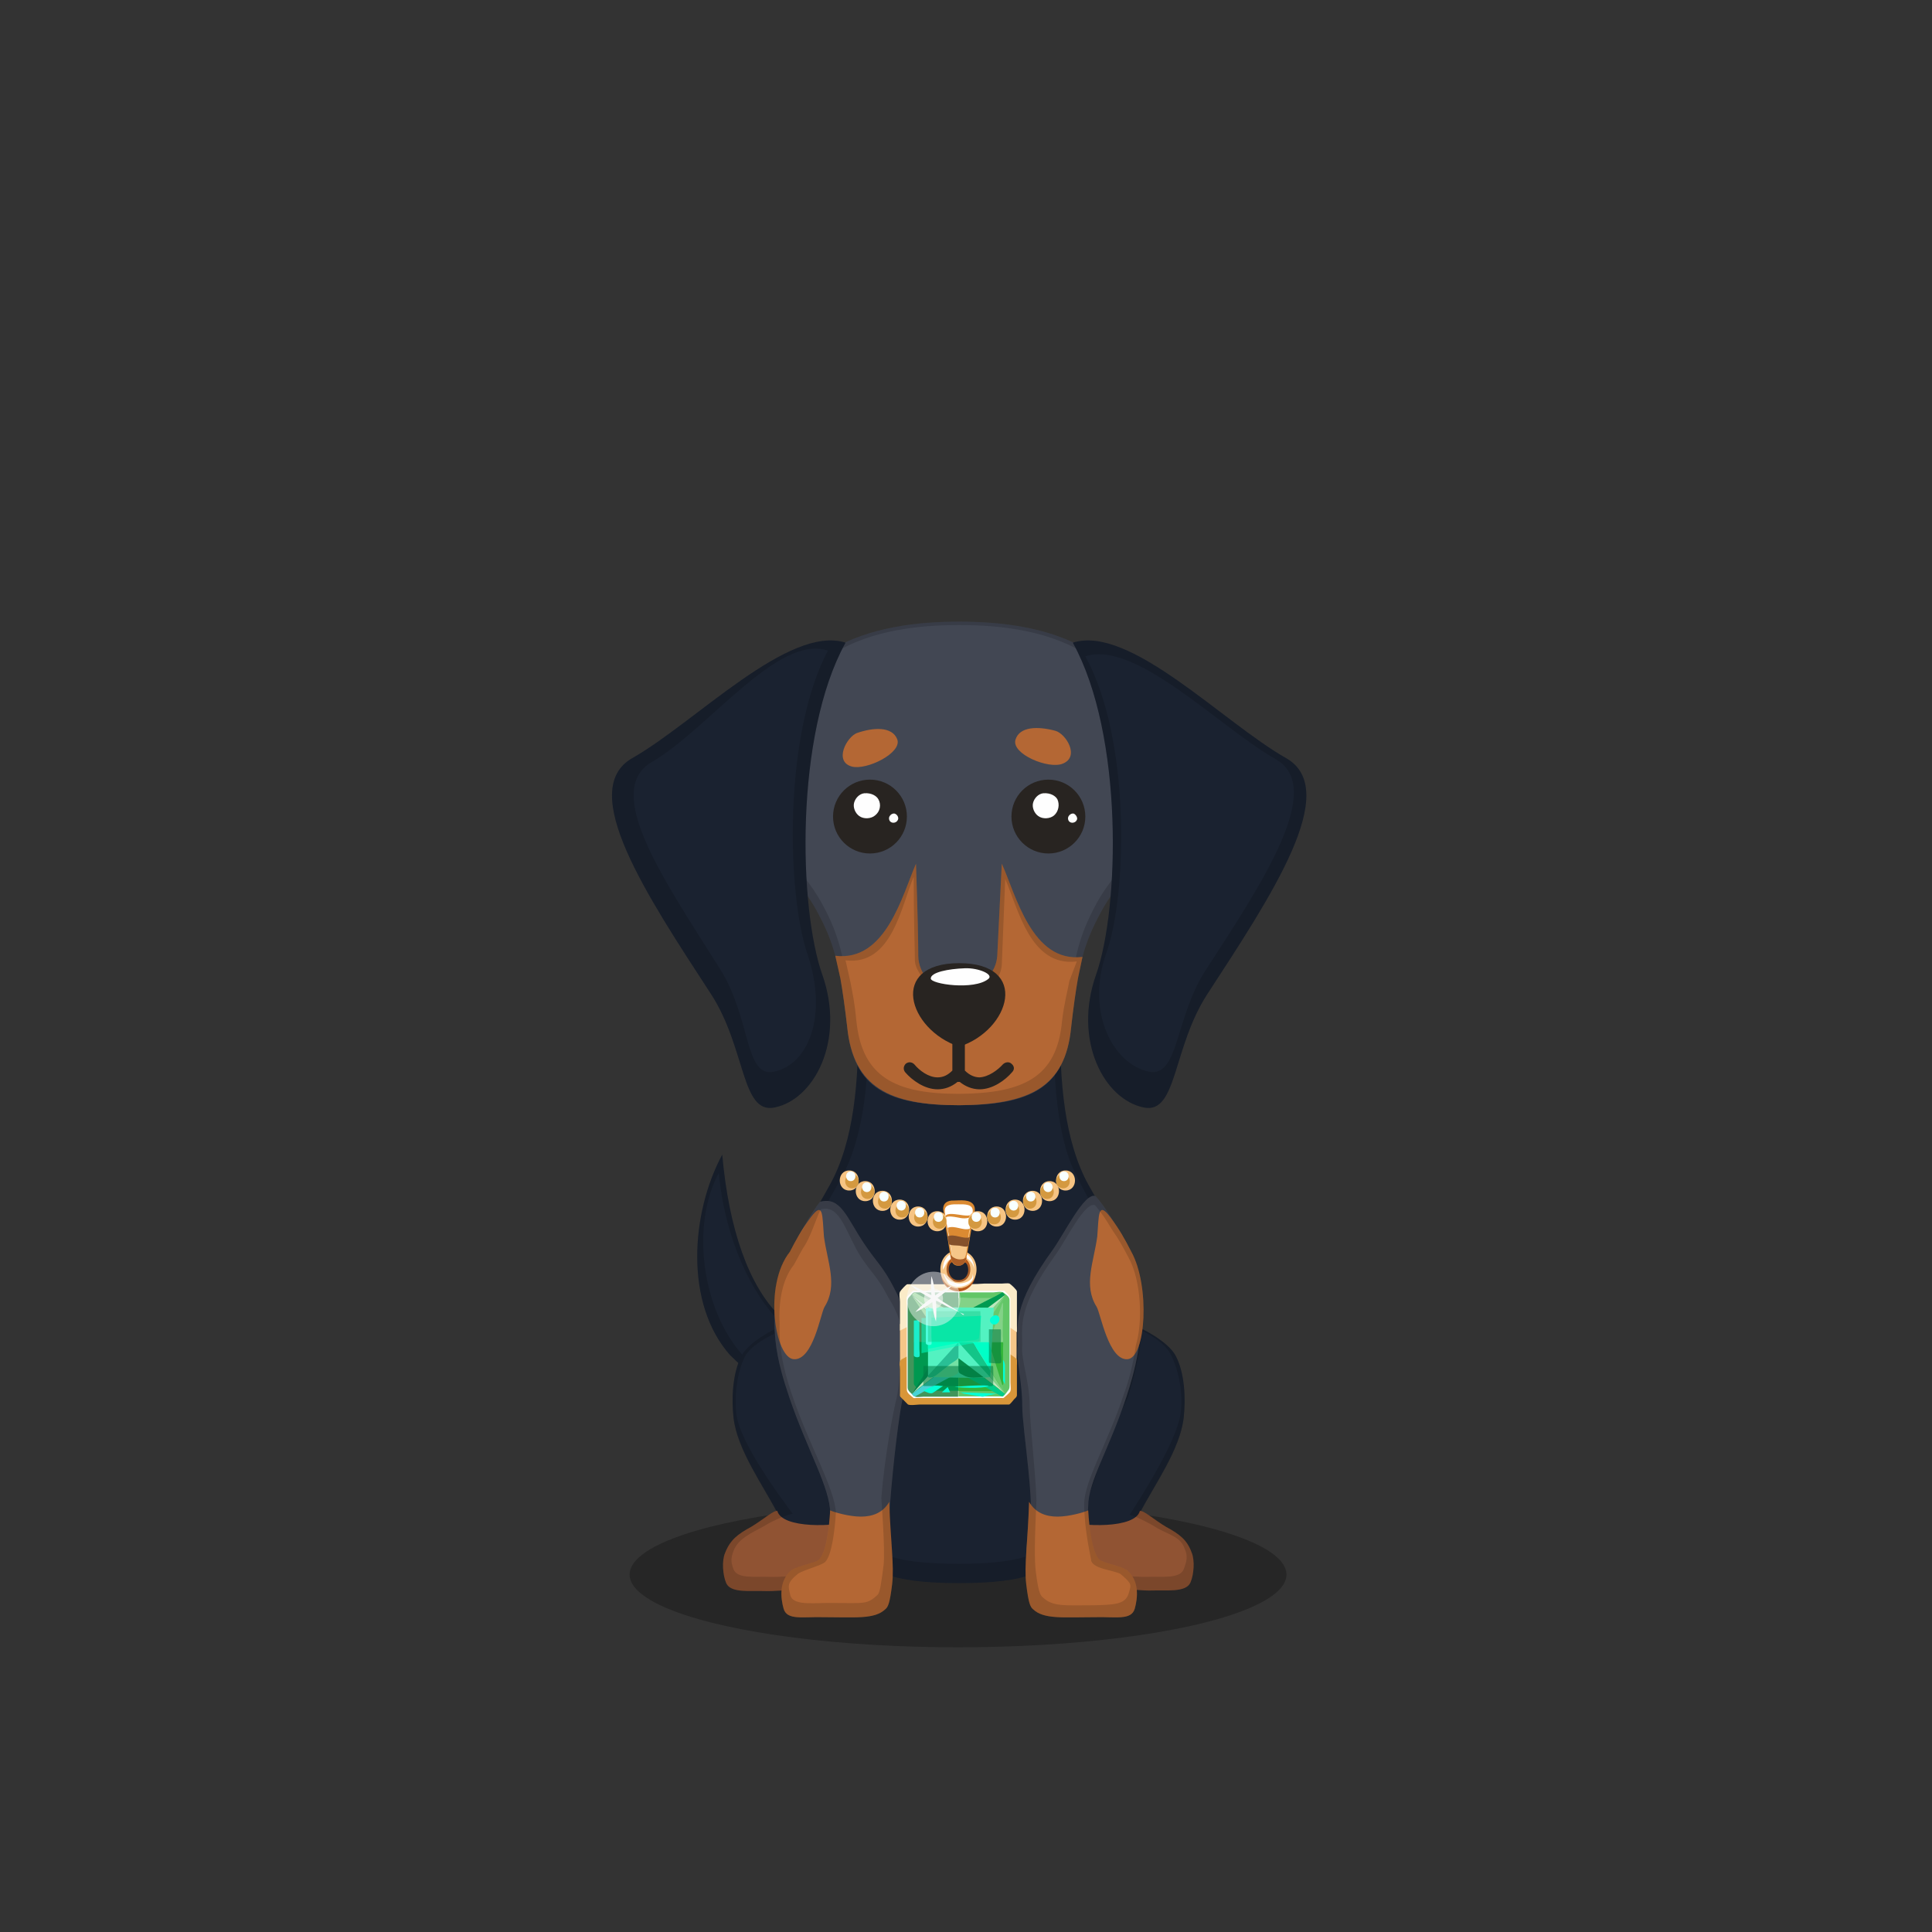 ﻿<?xml version="1.0" encoding="utf-8"?><!DOCTYPE svg PUBLIC "-//W3C//DTD SVG 1.1//EN" "http://www.w3.org/Graphics/SVG/1.1/DTD/svg11.dtd"><svg x="0" y="0" width="340px" height="340px" viewBox="0, 0, 340, 340" preserveAspectRatio="xMidYMid" font-size="0" id="a" enable-background="new 0 0 340 340" xmlns="http://www.w3.org/2000/svg" xmlns:xlink="http://www.w3.org/1999/xlink" xmlns:xml="http://www.w3.org/XML/1998/namespace" version="1.1"><rect x="0" y="0" width="340" height="340" fill="#333333" stroke="none"/><g id="b" fill="#000"><g id="c"><g transform="translate(0, 0) translate(0, 224)" id="d"><ellipse cx="168.6" cy="53.1" rx="57.8" ry="12.8" fill-opacity="0.25" id="e" /></g><g id="f"><g transform="translate(107.7, 108.5) translate(29.5, 119) scale(-1, 1) translate(-29.5, -119) translate(14, 94)" id="g"><g id="h"><path d="M24.2 36 C32.3 26.9 31.1 10.9 25.6 0.7 C24.4 14 20.9 23.8 15.4 29.2 C7 36.4 -1.8 43.5 1.8 47.8 C5.8 52.6 16.2 43.7 24.2 36 z" id="i" fill="#1A2230" /><path d="M24.2 36 C16.2 43.7 5.8 52.6 1.8 47.8 C-1.8 43.5 7 36.4 15.4 29.2 C20.9 23.8 24.4 14 25.6 0.7 C31.1 10.9 32.3 26.9 24.2 36 z M22 36 C29.3 27.8 31.1 13 26.2 3.9 C25.1 15.8 20.3 25.3 15.4 30.2 C7.9 36.6 1 41.6 4.2 45.4 C7.8 49.7 14.9 42.9 22 36 z" opacity="0.15" id="j" /></g></g><g transform="translate(129.8, 276.4) scale(1) translate(-129.8, -276.4) translate(107.7, 108.5) translate(19, 122)" id="k"><path d="M10.2 35.9 C7.6 30.9 3.1 24.7 2.4 19.1 C2 15.7 2.2 11.1 3.8 8.1 C5.7 4.4 16.5 -0.9 23.4 1.2 C30.3 3.2 32.3 18.7 26 30.3 C23 35.9 24.7 39.9 24.7 43 C24.7 45.8 22.5 47.5 20.2 48.1 C15.2 49.3 8.9 49.1 6.6 48.4 C6.3 48.3 6 48.2 5.7 48.1 C2.5 46.6 9.8 35.9 10.2 35.9 z" id="l" fill="#1A2230" /><path d="M5.5 38.2 C7.8 36.8 9.4 35.3 10.1 35.4 C10.9 38.5 20.1 38.3 24.3 37 C24.3 39.4 25 40.1 25 41.8 C25 44.6 26.3 44.9 23.2 46.9 C20.3 48.8 10.5 49.6 7.9 49.5 C5.3 49.4 1.9 49.9 1.1 48.1 C0.5 46.7 0.3 44.2 0.9 42.8 C1.8 40.5 3.1 39.5 5.5 38.2 z" id="m" fill="#905333" /><path d="M9.9 35.4 C7.3 30.5 3 24.5 2.4 19.1 C2 15.7 2.2 11.1 3.8 8.1 C5.7 4.4 16.5 -0.9 23.4 1.2 C30.3 3.2 32.3 18.7 26 30.3 C24.6 32.9 24.2 35.1 24.2 37 C24.2 37 24.3 37 24.3 37 C24.3 39.4 25 40.1 25 41.8 C25 44.6 26.3 44.9 23.2 46.9 C22.7 47.2 22 47.5 21.1 47.8 C20.8 47.9 20.5 48 20.2 48.1 C19.6 48.2 19 48.4 18.4 48.5 C14.5 49.3 9.6 49.6 7.9 49.5 C5.3 49.4 1.9 49.9 1.1 48.1 C0.5 46.7 0.3 44.2 0.9 42.8 C1.8 40.5 3.1 39.5 5.5 38.2 C7.6 36.9 9.2 35.5 9.9 35.4 z M2.9 18.4 C3.3 21.7 6.6 27.6 12.8 35.9 C12.1 36 9.6 36.9 7.7 38.1 C5.5 39.3 3.2 40.3 2.4 42.4 C1.9 43.7 1.9 44.4 2.4 45.7 C3.1 47.4 6.2 46.9 8.6 47 C10.2 47.1 14.6 46.8 18.2 46 C18.8 45.9 19.3 45.8 19.8 45.7 C20.1 45.6 20.4 45.5 20.6 45.4 C21.4 45.2 22 44.9 22.5 44.6 C25.3 42.7 22.7 38.1 22.7 35.9 C22.7 35.9 23.8 31.6 25.1 29.2 C30.8 18.5 29 4.2 22.7 2.3 C16.4 0.4 6.2 4.8 4.4 8.2 C3 11 2.5 15.2 2.9 18.4 z" opacity="0.15" id="n" /></g><g transform="translate(207.2, 276.4) scale(1) translate(-207.2, -276.4) translate(107.7, 108.5) translate(88, 147) scale(-1, 1) translate(-88, -147) translate(73, 122)" id="o"><path d="M10.2 35.9 C7.6 30.9 3.1 24.7 2.4 19.1 C2 15.7 2.2 11.1 3.8 8.1 C5.7 4.4 16.5 -0.9 23.4 1.2 C30.3 3.2 32.3 18.7 26 30.3 C23 35.9 24.7 39.9 24.7 43 C24.7 45.8 22.2 47 19.9 47.6 C14.9 48.8 8.9 49.1 6.6 48.4 C6.3 48.3 6 48.2 5.7 48.1 C2.5 46.6 9.8 35.9 10.2 35.9 z" id="p" fill="#1A2230" /><path d="M5.5 38.2 C7.8 36.8 9.4 35.3 10.1 35.4 C10.9 38.5 20.1 38.3 24.3 37 C24.3 39.4 24.8 39.6 24.8 41.3 C24.8 44.1 26.3 44.7 23.3 46.6 C20.4 48.5 10.5 49.5 8 49.4 C5.5 49.3 2 49.8 1.2 48 C0.6 46.6 0.4 44.1 1 42.7 C1.8 40.5 3.1 39.5 5.5 38.2 z" id="q" fill="#905333" /><path d="M9.9 35.4 C7.3 30.5 3 24.5 2.4 19.1 C2 15.7 2.2 11.1 3.8 8.1 C5.7 4.4 16.5 -0.9 23.4 1.2 C30.3 3.2 32.3 18.7 26 30.3 C24.6 32.9 24.2 35.1 24.2 37 C24.2 37 24.3 37 24.3 37 C24.3 39.4 24.8 39.6 24.8 41.3 C24.8 44.1 26.3 44.7 23.3 46.6 C20.4 48.5 10.5 49.5 8 49.4 C5.5 49.3 2 49.8 1.2 48 C0.6 46.6 0.4 44.1 1 42.7 C1.8 40.5 3.1 39.5 5.5 38.2 C7.6 36.9 9.2 35.5 9.9 35.4 z M2.9 18 C3.3 21.4 6.3 27.4 11.9 36.1 C11.2 36.2 8.8 37.3 6.9 38.5 C4.7 39.7 2.9 40 2.2 42.1 C1.6 43.4 1.9 44.4 2.4 45.7 C3.1 47.4 6.4 46.9 8.6 47 C10.9 47.1 19.2 46.5 21.8 44.7 C23.4 43.7 22.6 39.9 22.9 36 C23.1 33.1 24.5 30 25.1 29 C30.9 18.1 29.1 3.6 22.7 1.7 C16.4 -0.3 6.4 4.3 4.7 7.8 C3.2 10.7 2.5 14.8 2.9 18 z" opacity="0.15" id="r" /></g><g transform="translate(107.7, 108.5) translate(22, 32)" id="s"><path d="M61.9 68.1 C53.3 52.7 58.4 25 58.2 11.6 C58 -1.6 44.3 0.3 39.1 0.3 C33.9 0.3 20.2 -1.7 20 11.6 C19.8 25 24.9 52.7 16.3 68.1 C7.8 83.3 3.9 87 9.4 105.4 C21.2 129.9 14.9 138.1 39.1 138.1 C63.3 138.1 57 129.9 68.8 105.4 C74.3 87 70.4 83.3 61.9 68.1 z" id="t" fill="#1A2230" /><path d="M61.9 68.1 C70.4 83.3 74.3 87 68.8 105.4 C57 129.9 63.3 138.1 39.1 138.1 C14.9 138.1 21.2 129.9 9.4 105.4 C3.9 87 7.8 83.3 16.3 68.1 C24.9 52.7 19.8 25 20 11.6 C20.2 -1.7 33.9 0.3 39.1 0.3 C44.3 0.3 58 -1.6 58.2 11.6 C58.4 25 53.3 52.7 61.9 68.1 z M59.5 65.9 C53 52.8 56.9 23.9 56.7 10.7 C56.5 -2.2 44.1 2.9 39 2.9 C33.9 2.9 21.9 -1.9 21.7 11.1 C21.5 24.2 26.7 51.8 18.3 66.9 C10 81.9 6.1 85.5 11.5 103.5 C23.1 127.5 15.4 134.7 39.1 134.7 C62.8 134.7 55.7 126.6 67.3 102.6 C72.6 84.6 65.9 79.1 59.5 65.9 z" opacity="0.15" id="u" /></g><g transform="translate(107.7, 108.5) translate(28, 101)" id="v"><path d="M54.3 66.1 C52.9 64.7 55.8 59.3 55.8 55.6 C55.8 51.2 59.4 45.8 62.5 36.4 C63.8 32.6 66.1 24.8 64.7 16.9 C63.7 10.9 60 4.3 57.1 1 C55.2 0.2 51.6 7.6 49.6 10.4 C42.4 20.3 43.4 23.8 43.4 27.3 C43.1 29.8 44.2 33.6 44.2 37.9 C44.2 42.2 46.6 55.6 45.4 60.2 C44.3 64.4 45.7 66.9 46 68.7 C46.2 69.9 45.9 70.8 46.6 71.9 C48.9 75.6 50.5 74.9 57.6 74.9 C64.5 74.8 55.1 66.7 54.3 66.1 z" id="w" fill="#424753" /><path d="M59.7 4.7 C61.4 7 62.2 8.5 63.4 10.8 C66.7 16.8 66 29.5 62.7 29.7 C59.4 29.9 58 21.7 57.3 20.5 C54.9 16.7 56.8 12.6 57.4 8.1 C57.7 4.3 57.5 1.8 59.7 4.7 z" id="x" fill="#B46734" /><path d="M23.2 36.4 C23.7 33.9 23.8 30.3 23.9 27.8 C24.1 23.3 23.6 20.8 21.5 16.9 C19.6 13.3 18.7 12.8 16.4 9.4 C13.3 4.8 12.3 1 8.6 2 C7.6 3.2 3.8 9.4 2.5 13 C-1.2 22.8 1.3 30.7 3.2 36.4 C6.4 45.8 10.4 52.3 10.4 56.8 C10.4 60.5 11.3 64.2 9.9 65.5 C9.1 66.1 7.6 67.2 6.3 68 C1.3 72.1 1.2 74.8 8 74.9 C15.1 74.9 17.9 75.5 20.2 71.8 C22 69 20.3 63.7 20.9 55.6 C21.5 47.5 22.6 38.9 23.2 36.4 z" id="y" fill="#424753" /><path d="M3.6 66.8 C4.9 66 7.6 65.6 8.4 65 C9.7 63.7 10.2 59.6 10.4 56.3 C11 56.6 13.7 57.4 15.8 57.4 C17.9 57.4 19.7 56.7 20.8 54.8 C21 61.6 21.7 66 21.3 69.3 C20.9 72.6 20.6 73.3 20.1 73.7 C18.2 75.5 14.9 75.1 9.2 75.1 C5.6 75 2.8 75.7 2.2 73.6 C1.7 71.8 1.3 68.7 3.6 66.8 z" id="z" fill="#B46734" /><path d="M7 4.7 C5.3 7 4.5 8.5 3.3 10.8 C-1.4 16.7 0.7 29.5 4 29.7 C7.4 29.9 8.7 21.7 9.4 20.5 C11.8 16.7 9.9 12.6 9.3 8.1 C9 4.3 9.2 1.8 7 4.7 z" id="a1" fill="#B46734" /><path d="M5.6 6.8 C6.9 4.6 8.1 2.6 8.6 2 C12.3 1 13.3 4.8 16.4 9.4 C18.7 12.8 19.6 13.3 21.5 16.9 C23.6 20.8 24.1 23.3 23.9 27.8 C23.8 30.3 23.7 33.9 23.2 36.4 C22.6 38.9 21.5 47.5 20.9 55.6 C20.9 55.8 20.9 56.1 20.9 56.3 C21.1 62.3 21.7 66.2 21.3 69.3 C20.9 72.6 20.6 73.3 20.1 73.7 C18.2 75.5 14.9 75.1 9.2 75.1 C5.6 75 2.8 75.7 2.2 73.6 C1.7 71.8 1.3 68.7 3.6 66.8 C4.9 66 7.6 65.6 8.4 65 C9.7 63.7 10.2 59.7 10.4 56.4 C10.2 51.9 6.3 45.5 3.2 36.4 C1.9 32.6 0.4 27.7 0.6 22 C0.3 18.1 1 13.7 3.3 10.8 C4.1 9.3 4.7 8.1 5.6 6.8 z M8.8 3.3 C8.3 3.8 7.3 7.3 6.1 9.4 C5.3 10.6 4.8 11.7 4 13.1 C1.9 15.7 1.3 19.8 1.5 23.4 C1.3 28.7 2.7 33.1 3.9 36.6 C6.8 45 11.3 52.7 11.4 56.8 C11.2 59.8 10.7 64.2 9.5 65.4 C8.8 66 6 66.7 4.8 67.4 C2.7 69.1 3 69.6 3.4 71.3 C4 73.2 7.8 72.5 11.1 72.6 C16.3 72.6 16.9 72.9 18.7 71.2 C19.2 70.8 19.4 68.9 19.8 65.9 C20.1 63.1 19.4 54.4 19.4 54.1 C20 46.7 21.5 38.8 22.1 36.5 C22.6 34.2 22.7 30.9 22.7 28.6 C23.4 24.6 22.8 22.3 20.5 18.6 C18.8 15.3 17.9 14.8 15.8 11.7 C13.2 7.6 12.2 2.4 8.8 3.3 z" opacity="0.15" id="b1" /><path d="M62.6 66.8 C61.3 66 58.6 65.6 57.8 65 C56.5 63.7 56 59.6 55.8 56.3 C55.2 56.6 52.5 57.4 50.4 57.4 C48.3 57.4 46.5 56.7 45.4 54.8 C45.2 61.6 44.5 66 44.9 69.3 C45.3 72.6 45.6 73.3 46.1 73.7 C48 75.5 51.3 75.1 57 75.1 C60.6 75 63.4 75.7 64 73.6 C64.5 71.8 64.9 68.7 62.6 66.8 z" id="c1" fill="#B46734" /><path d="M45.7 55.3 C45.5 49.4 44.2 41.1 44.2 37.9 C44.2 33.6 43.1 29.8 43.4 27.3 C43.4 23.8 42.4 20.3 49.6 10.4 C51.6 7.6 55.2 0.2 57.1 1 C58.1 2.2 59.2 3.7 60.3 5.5 C61.6 7.4 62.3 8.8 63.4 10.8 C65.8 15.2 66.1 23.2 64.8 27.2 C64.3 31 63.3 34.3 62.5 36.4 C59.4 45.8 55.8 51.2 55.8 55.6 C55.8 55.8 55.8 56.1 55.8 56.3 C55.8 56.3 55.8 56.3 55.8 56.3 C56 59.6 56.5 63.7 57.8 65 C58.6 65.6 61.3 66 62.6 66.8 C64.9 68.7 64.5 71.8 64 73.6 C63.4 75.7 60.6 75 57 75.1 C51.3 75.1 48 75.5 46.1 73.7 C45.6 73.3 45.3 72.6 44.9 69.3 C44.5 66 45.2 61.6 45.4 54.8 C45.5 55 45.6 55.1 45.7 55.3 z M46.7 54.5 C46.4 60.9 46.3 65.1 46.6 67.2 C47 70.3 47.3 71.2 47.8 71.6 C49.6 73.3 51.6 73 56.9 73 C60.2 72.9 62.3 72.9 62.9 71 C63.4 69.3 63.6 69.3 61.5 67.5 C60.3 66.8 56.3 66.6 56.3 64.9 C56.3 64.7 55.1 59.7 55.1 55.2 C55.1 51.1 59.2 44.6 62.1 35.8 C62.8 33.9 63.7 30.8 64.2 27.2 C65.4 23.4 65.2 15.9 62.9 11.8 C61.9 9.9 61.2 8.6 60 6.9 C59 5.2 58 3.7 57 2.6 C55.2 1.9 51.9 8.8 50 11.4 C43.3 20.7 44.2 23.9 44.2 27.2 C43.9 29.5 45.5 33.7 45.5 37.7 C45.5 40.7 46.5 49 46.7 54.5 z" opacity="0.15" id="d1" /></g></g><g id="e1"><g transform="translate(107.7, 108.5) translate(26, 0)" id="f1"><path d="M35.2 0.9 C35.2 0.9 35.1 0.9 35.2 0.9 C35.1 0.9 35 0.9 35 0.9 C20.8 0.9 0.5 4.6 0.5 30.1 C0.5 43.2 5.9 44 10.2 52.1 C12.9 57.1 14.2 61.2 15.4 72.3 C16.5 83.1 22.6 86 35.1 86 C47.6 86 53.7 83 54.8 72.3 C55.9 61.1 57.3 57.1 60 52.1 C64.3 44 69.7 43.3 69.7 30.1 C69.7 4.6 49.4 0.9 35.2 0.9 z" id="g1" fill="#424753" /><path d="M35.2 0.9 C49.4 0.9 69.7 4.6 69.7 30.1 C69.7 43.3 64.3 44 60 52.1 C57.3 57.1 55.9 61.1 54.8 72.3 C53.7 83 47.6 86 35.1 86 C22.6 86 16.5 83.1 15.4 72.3 C14.2 61.2 12.9 57.1 10.2 52.1 C5.9 44 0.5 43.2 0.5 30.1 C0.5 4.6 20.8 0.9 35 0.9 C35 0.9 35.1 0.9 35.2 0.9 C35.1 0.9 35.2 0.9 35.2 0.9 z M35.2 1.5 C35.2 1.5 35.1 1.5 35.2 1.5 C35.1 1.5 35 1.5 35 1.5 C21.3 1.5 1.8 5 1.8 29.6 C1.8 42.2 7 43 11.1 50.8 C13.7 55.6 15 59.6 16.1 70.3 C17.2 80.7 23 83.5 35.1 83.5 C47.2 83.5 53 80.6 54.1 70.3 C55.2 59.5 56.5 55.7 59.1 50.8 C63.2 43 68.4 42.3 68.4 29.6 C68.4 5 48.9 1.5 35.2 1.5 z" opacity="0.15" id="h1" /></g><g transform="translate(107.7, 108.5) translate(0, 4)" id="i1"><path d="M41.1 0.6 C31.1 -2.6 14.7 14.6 3.6 20.9 C-6.3 26.5 6.2 45.2 17.4 62.4 C23.6 71.9 22.7 83.6 28.6 82.4 C35.6 81 41.1 70.6 37 59 C32.9 47.4 32.1 16.9 41.1 0.6 z" id="j1" fill="#1A2230" /><path d="M41.1 0.6 C32.1 16.9 32.9 47.4 37 59 C41.1 70.6 35.6 81 28.6 82.4 C22.7 83.6 23.6 71.9 17.4 62.4 C6.2 45.2 -6.3 26.5 3.6 20.9 C14.7 14.6 31.1 -2.6 41.1 0.6 z M38 2 C29.2 -1 16.9 15.9 7 21.6 C-1.7 26.7 9.1 42.3 19 58 C24.5 66.7 23.3 77.2 28.5 76.1 C34.7 74.8 38 66.1 34.4 55.4 C30.8 44.9 30.1 16.9 38 2 z" opacity="0.15" id="k1" /></g><g transform="translate(107.7, 108.5) translate(102, 45.5) scale(-1, 1) translate(-102, -45.5) translate(81, 4)" id="l1"><path d="M41.9 0.6 C31.9 -2.6 15.5 14.6 4.4 20.9 C-5.5 26.5 7 45.2 18.2 62.4 C24.4 71.9 23.5 83.6 29.4 82.4 C36.4 81 41.9 70.6 37.8 59 C33.7 47.4 32.9 16.9 41.9 0.6 z" id="m1" fill="#1A2230" /><path d="M41.9 0.6 C32.9 16.9 33.7 47.4 37.8 59 C41.9 70.6 36.4 81 29.4 82.4 C23.5 83.6 24.4 71.9 18.2 62.4 C7 45.2 -5.5 26.5 4.4 20.9 C15.5 14.6 31.9 -2.6 41.9 0.6 z M39.7 3 C30.8 0.1 16.1 15.5 6.2 21.1 C-2.6 26.1 8.5 42.8 18.5 58.2 C24 66.7 23.2 77.1 28.5 76.1 C34.8 74.8 39.7 65.6 36 55.2 C32.3 44.8 31.7 17.5 39.7 3 z" opacity="0.15" id="n1" /></g><g id="o1"><g transform="translate(107.7, 108.5) translate(39, 34)" id="p1"><path d="M43.8 25.9 C34.9 27 32.1 15 29.6 9.5 L28.8 25.7 C28.5 29.8 24.5 32.1 21.1 31.9 C17.7 32.1 14.9 28.9 14.9 25.7 C14.9 23.6 14.8 18.2 14.5 9.5 C12.1 15 9.2 26.8 0.3 25.7 L1.2 29.7 C1.6 32 2 34.8 2.4 38.3 C3.5 48.9 9.9 52 22.1 52 C34.4 51.9 40.8 48.9 41.8 38.3 C42.2 34.8 42.6 32 43 29.7 L43.8 25.9 z" id="q1" fill="#B46734" /><path d="M43.8 25.9 L43 29.7 C42.6 32 42.2 34.8 41.8 38.3 C40.8 48.9 34.4 51.9 22.1 52 C9.9 52 3.5 48.9 2.4 38.3 C2 34.8 1.6 32 1.2 29.7 L0.3 25.7 C9.2 26.8 12.1 15 14.5 9.5 C14.8 18.2 14.9 23.6 14.9 25.7 C14.9 28.9 17.7 32.1 21.1 31.9 C24.5 32.1 28.5 29.8 28.8 25.7 L29.6 9.5 C32.1 15 34.9 27 43.8 25.9 z M42.8 26.7 C34.6 27.7 32.5 17.4 30.2 12.2 L29.6 27.3 C29.3 31.1 25.2 33.1 22.1 32.9 C19 33.1 14.3 29.4 14.3 26.4 C14.3 24.4 14.1 19.9 14.1 11.8 C11.9 16.9 10.3 27.5 2.1 26.5 L3 30.5 C3.4 32.7 3.7 33.9 4 37.1 C5 47.1 10.9 50 22.1 50 C33.4 49.9 39.3 47.1 40.2 37.2 C40.6 33.9 41.1 32.3 41.5 30.1 L42.8 26.7 z" opacity="0.15" id="r1" /></g><g transform="translate(107.7, 108.5) translate(51, 68)" id="s1"><g id="t1"><path d="M19.3 10.7 C18.9 10.3 18.2 10.4 17.8 10.8 C16.9 11.8 15.3 13 13.7 13.1 C12.8 13.1 11.9 12.7 11.1 11.9 L11.1 1.5 C11.1 0.9 10.6 0.4 10 0.4 C9.4 0.4 8.9 0.9 8.9 1.5 L8.9 11.9 C8.1 12.7 7.3 13.1 6.3 13.1 C4.7 13.1 3.1 11.9 2.2 10.8 C1.8 10.4 1.2 10.3 0.7 10.7 C0.3 11.1 0.2 11.7 0.6 12.2 C1.8 13.6 4 15.2 6.3 15.2 C7.5 15.2 8.7 14.8 9.8 13.9 C9.9 13.9 9.9 13.9 10 13.9 C10.1 13.9 10.1 13.9 10.2 13.9 C11.2 14.7 12.4 15.2 13.7 15.2 C16 15.2 18.2 13.6 19.4 12.2 C19.9 11.7 19.8 11.1 19.3 10.7 z" id="u1" fill="#282421" /></g></g><g transform="translate(107.7, 108.5) translate(52, 61)" id="v1"><g id="w1"><path d="M9.1 0 C-3.4 0 0.1 11.7 9.1 14.7 C18.1 11.8 21.6 0 9.1 0 z" id="x1" fill="#282421" /><path d="M10.1 0.9 C7.2 1 4.1 1.6 4.1 2.7 C4.1 3.7 11.7 4.8 14.2 2.8 C15.3 2 12.5 0.8 10.1 0.9 z" id="y1" fill="#FEFEFE" /></g></g><g transform="translate(105.7, 108.5) translate(40, 19)" id="z1"><g transform="translate(0, 9)" id="a2"><circle cx="7.4" cy="7.2" r="6.5" id="b2" fill="#282421" /><path d="M8.9 4.2 C8.6 3.6 7.7 3 6.4 3.1 C5.5 3.2 4.8 4 4.6 4.8 C4.4 5.6 4.8 6.6 5.5 7.1 C6.3 7.7 7.6 7.6 8.3 7 C9.2 6.3 9.4 5.1 8.9 4.2 z" id="c2" fill="#FEFEFE" /><path d="M11.8 6.7 C11.3 6.5 10.4 7.2 10.9 8 C11.3 8.5 12.1 8.3 12.3 7.8 C12.5 7.5 12.3 6.9 11.8 6.7 z" id="d2" fill="#FEFEFE" /></g><path d="M5.1 1.5 C8 0.5 11.3 0.3 12.2 2.6 C13.1 5 6.8 8.1 4.2 7.4 C1 6.5 3.3 2.2 5.1 1.5 z" id="e2" fill="#B46734" /></g><g transform="translate(109.7, 108.5) translate(68, 19)" id="f2"><g transform="translate(0, 9)" id="g2"><circle cx="6.8" cy="7.2" r="6.5" id="h2" fill="#282421" /><path d="M8.4 4.2 C8.1 3.6 7.2 3 5.9 3.1 C5 3.2 4.3 4 4.1 4.8 C3.9 5.6 4.3 6.6 5 7.1 C5.8 7.7 7.1 7.6 7.8 7 C8.6 6.3 8.8 5.1 8.4 4.2 z" id="i2" fill="#FEFEFE" /><path d="M11.3 6.7 C10.8 6.5 9.9 7.2 10.4 8 C10.8 8.5 11.6 8.3 11.8 7.8 C12 7.5 11.7 6.9 11.3 6.7 z" id="j2" fill="#FEFEFE" /></g><path d="M8 1.1 C5 0.3 1.7 0.3 1 2.7 C0.3 5.2 6.8 7.9 9.3 6.9 C12.4 5.7 9.9 1.6 8 1.1 z" id="k2" fill="#B46734" /></g></g></g></g><g id="l2"><g transform="matrix(0.5, 0, 0, 0.5, 84.239, 113.336)"><g transform="translate(125.981, 185.29) scale(1.083, 1.103)"><g transform="translate(335, 334) translate(-2574.4, -569.1)" id="m2"><g transform="translate(30, 17)" id="n2"><path d="M2249 245.9 C2244 245.9 2244.2 253.6 2249 253.6 C2254 253.6 2253.8 245.9 2249 245.9 z" stroke="#AA5D27" id="o2" fill="none" /><path d="M2230 267.1 C2230 271.6 2230 275.9 2230 280.4 C2237.8 280.3 2245.6 280.2 2253.3 280.2 C2257.5 280.2 2261.8 280.1 2266 280.1 C2266.1 280.1 2267.9 280.1 2267.9 280 L2267.9 268.1 C2267.9 267.9 2266.5 268 2266.2 268 C2262 267.9 2257.8 267.8 2253.6 267.8 C2245.8 267.5 2237.9 267.3 2230 267.1 z" id="p2" fill="#F6C688" /><path d="M2263.5 275 C2255.4 275 2247.2 275 2239.1 275 C2238.4 275 2237.3 274.8 2236.7 275.1 C2234.7 276.2 2232.7 277.2 2230.7 278.3 C2229.5 278.9 2230 280.4 2230 281.7 C2230 284.2 2230 286.7 2230 289.1 C2230 289.5 2229.9 290 2230.1 290.3 C2230.9 291.1 2231.8 292 2232.5 292.7 C2233 293.2 2235.6 292.8 2236.3 292.8 L2265.4 292.8 C2265.8 292.8 2266.8 291.4 2267.1 291.1 C2267.6 290.6 2268 290.4 2268 289.7 C2268 286.3 2268 283 2268 279.6 C2268 278.4 2268.1 278.4 2267.2 277.7 C2266 276.9 2264.7 276 2263.5 275 z" id="q2" fill="#D89639" /><path d="M2249 254.4 C2243.5 254.4 2237.9 254.4 2232.4 254.4 C2232 254.4 2230.2 256.4 2230 256.8 C2229.6 257.6 2230 259.2 2230 260 C2230 263.1 2230 266.1 2230 269.2 C2232.4 268.1 2234.2 266.8 2236.8 266.8 L2261.7 266.8 C2262.2 266.8 2263.2 266.6 2263.6 266.8 C2265 267.7 2266.5 268.7 2268 269.7 L2268 256.7 C2268 256.2 2266.1 254.5 2265.6 254.2 C2265 254 2263.7 254.2 2263 254.2 C2261.1 254.2 2259.2 254.2 2257.3 254.2 C2254.6 254.4 2251.8 254.4 2249 254.4 z" id="r2" fill="#FBEBC8" /><path d="M2263.9 256.5 L2235.3 256.5 C2235.1 256.5 2234.4 256.4 2234.2 256.5 C2233.6 257.1 2232.5 257.9 2232.2 258.6 C2232 259.3 2232.2 260.6 2232.2 261.3 L2232.2 288 C2232.2 289.2 2233.6 290 2234.4 290.7 C2234.5 290.8 2235.3 290.7 2235.5 290.7 L2262.9 290.7 C2263.3 290.7 2263.6 290.8 2263.8 290.6 C2264.4 290 2265.6 289.2 2265.9 288.5 C2266.1 287.9 2265.9 286.5 2265.9 285.8 L2265.9 259.2 C2265.9 258.1 2264.6 257.3 2263.9 256.5 z" id="s2" fill="#FFF" /><path d="M2243.9 251.5 C2243.9 248.8 2246.1 246.4 2248.9 246.4 C2251.7 246.4 2254 248.6 2254 251.4" stroke="#B75A1B" id="t2" fill="none" /><path d="M2254 251.1 C2254 253.8 2251.8 256.2 2249 256.2 C2246.2 256.2 2243.9 254 2243.9 251.2" stroke="#B75A1B" id="u2" fill="none" /><path d="M2249 290.2 L2263.3 290.2 C2263.8 290.2 2264.7 288.9 2265 288.5 C2265.7 287.7 2265.6 287.2 2265.6 286.1 C2265.6 277.3 2265.6 268.4 2265.6 259.6 C2265.6 258.4 2264.7 257.9 2263.8 257.2 C2263.1 256.5 2261.2 257 2260.4 257 C2256.6 257 2253 257 2249.2 257" id="v2" fill="#62C667" /><path d="M2249 257 L2234.7 257 C2234.1 257 2233.4 258.2 2233 258.5 C2232.3 259.2 2232.5 259.9 2232.5 261 C2232.5 269.8 2232.5 278.7 2232.5 287.4 C2232.5 288.5 2233.6 289.1 2234.3 289.9 C2235 290.7 2236.5 290.3 2237.6 290.3 C2241.4 290.3 2245.1 290.3 2248.9 290.3" id="w2" fill="#41955B" /><path d="M2249 258.9 C2245 258.9 2241 258.9 2237 258.9 C2236.1 258.9 2234.5 260 2234.5 260.9 L2234.5 272.8 L2248.8 272.8 C2249.2 272.8 2249 272.6 2249 272.2 C2249 267.8 2249 263.4 2249 258.9 z" id="x2" fill="#41955B" /><path d="M2236.4 288.4 C2240.4 288.4 2244.4 288.4 2248.3 288.4 C2248.5 288.4 2249 288.5 2249 288.3 L2249 273 C2249 272.6 2245.9 272.9 2245.6 272.9 C2243 272.9 2240.4 272.9 2237.7 272.9 C2237.2 272.9 2234.5 272.5 2234.5 273.1 L2234.5 286.1 C2234.5 286.8 2235.9 287.8 2236.4 288.4 z" id="y2" fill="#009850" /><path d="M2263.5 260.6 C2263 260.1 2262.3 259.1 2261.7 258.8 C2261.3 258.7 2260.5 258.8 2260 258.8 C2257.5 258.8 2254.9 258.8 2252.5 258.8 C2252 258.8 2249 258.4 2249 259 L2249 272.1 C2249 272.2 2248.9 272.8 2249.1 272.8 L2262 272.8 C2262.2 272.8 2263.3 272.9 2263.4 272.8 C2263.6 272.6 2263.4 271.1 2263.4 270.9 C2263.4 269.5 2263.4 268.1 2263.4 266.7 C2263.5 264.8 2263.5 262.7 2263.5 260.6 z" id="z2" fill="#83D287" /><path d="M2261.6 288.4 C2262.2 287.7 2262.8 287.1 2263.5 286.4 C2263.7 286.2 2263.5 285.3 2263.5 285.1 L2263.5 274.5 C2263.5 274.3 2263.6 273.1 2263.5 273 C2263.4 272.9 2262.4 273 2262.2 273 L2249.1 273 C2248.7 273 2249 273.5 2249 273.7 C2249 278.2 2249 282.8 2249 287.3 C2249 287.8 2248.8 288.5 2249.2 288.5 L2261.6 288.5 z" id="a3" fill="#33B53A" /><path d="M2249 272.9 C2249 273.8 2249 274.8 2249 275.7 C2249 276.1 2248.8 277.7 2249 277.9 C2250.4 279 2251.9 280.1 2253.4 281.2 C2256.9 283.9 2260.5 286.5 2264 289.2 L2249 272.9 z" id="b3" fill="#BCE7BE" /><path d="M2249 244.6 C2255.5 244.6 2255.5 254.7 2249 254.7 C2242.5 254.7 2242.5 244.6 2249 244.6 z" stroke="#F6C688" stroke-width="2" id="c3" fill="none" /><path d="M2243.9 249.8 C2243.9 247.1 2245.3 244.5 2248.4 244.1 C2251.9 243.7 2254.2 246.5 2254.1 249.8 C2254 247.6 2251.9 245.6 2249.6 245.4 C2248.2 245.4 2247 245.8 2245.9 246.7 C2244.9 247.7 2244.7 248.7 2243.9 249.8 z" id="d3" fill="#FFFEFD" /><path d="M2253.6 251.1 C2254.7 253.7 2250.9 255.3 2249 255.3 C2247.8 255.3 2246.6 254.9 2245.7 254.2 C2245.5 254 2243.8 251 2244.4 251 C2245 252.9 2246.8 253.9 2248.8 254.1 C2250.3 254.3 2254 253.5 2253.6 251.1 z" id="e3" fill="#FFFEFD" /><path d="M2249 272.9 C2249.9 272.9 2253.2 272.4 2253.7 273.1 C2254.8 274.9 2255.9 276.5 2257 278.3 C2259.4 282 2261.7 285.6 2264.1 289.4 L2249 272.9 z" id="f3" fill="#85D389" /><path d="M2253.6 272.9 L2264.1 289.3 C2262.8 285.3 2261.6 281.3 2260.3 277.4 C2259.8 275.9 2259.4 274.5 2258.9 272.9 C2258.8 272.7 2254.2 272.9 2253.6 272.9 z" id="g3" fill="#68C86D" /><path d="M2249 278 C2249 278.7 2248.6 282.5 2249.1 282.7 C2250.8 283.5 2252.3 284.4 2253.9 285.2 C2256.1 286.4 2258.5 287.6 2260.7 288.9 C2261.4 289.3 2262.1 289.7 2262.9 290.1 C2263.5 290.5 2263.6 289.9 2264.1 289.4 C2259 285.5 2254.1 281.8 2249 278 z" id="h3" fill="#00CC88" /><path d="M2249 272.9 C2249 273.8 2249 274.8 2249 275.7 C2249 276.1 2249.2 277.7 2249 277.9 C2247.6 279 2246.1 280.1 2244.6 281.2 C2241.1 283.9 2237.5 286.5 2234 289.2 L2249 272.9 z" id="i3" fill="#BCE7BE" /><path d="M2249 272.9 C2248.1 272.9 2244.8 272.4 2244.3 273.1 C2243.2 274.9 2242.1 276.5 2241 278.3 C2238.6 282 2236.3 285.6 2233.9 289.4 L2249 272.9 z" id="j3" fill="#00834A" /><path d="M2249 278 C2249 278.7 2249.4 282.5 2248.9 282.7 C2247.2 283.5 2245.7 284.4 2244.1 285.2 C2241.9 286.4 2239.5 287.6 2237.3 288.9 C2236.6 289.3 2235.9 289.7 2235.1 290.1 C2234.5 290.5 2234.4 289.9 2233.9 289.4 C2239 285.5 2243.9 281.8 2249 278 z" id="k3" fill="#48D3D5" /><path d="M2233.9 289.3 L2249 278" id="l3" fill="#91D794" /><path d="M2249 273.6 C2249 272.5 2249 271.6 2249 270.5 C2249 270.1 2248.8 268.8 2249.1 268.6 C2250.6 267.5 2252 266.5 2253.6 265.4 C2257.1 262.9 2260.7 260.4 2264.1 257.9 L2249 273.6 z" id="m3" fill="#BCE7BE" /><path d="M2249 273.6 C2249.8 273.6 2253.2 274.1 2253.7 273.5 C2254.8 272 2255.8 270.3 2256.9 268.8 C2259.3 265.3 2261.7 261.6 2264.1 258.1 L2249 273.6 z" id="n3" fill="#85D389" /><path d="M2253.6 273.6 L2264.1 258 C2262.8 261.9 2261.5 265.7 2260.2 269.6 C2259.8 270.5 2259.6 271.5 2259.3 272.4 C2259.2 272.6 2259.1 273.5 2258.8 273.7 C2258.4 273.9 2256.8 273.7 2256.3 273.7 C2255.5 273.6 2254.6 273.6 2253.6 273.6 z" id="o3" fill="#68C86D" /><path d="M2249 268.8 C2249 268.1 2248.6 264.7 2249.1 264.3 C2250.8 263.5 2252.3 262.6 2253.9 261.8 C2256.3 260.6 2258.5 259.4 2260.9 258.3 C2261.6 257.9 2262.2 257.6 2262.9 257.2 C2263.5 256.8 2263.6 257.3 2264.1 257.8 C2259 261.6 2254.1 265.2 2249 268.8 z" id="p3" fill="#009B51" /><path d="M2249 273.6 C2249 272.5 2249 271.6 2249 270.5 C2249 270.1 2249.2 268.8 2248.9 268.6 C2247.4 267.5 2246 266.5 2244.4 265.4 C2240.9 262.9 2237.3 260.4 2233.9 257.9 L2249 273.6 z" id="q3" fill="#BCE7BE" /><path d="M2249 273.6 C2248.2 273.6 2244.8 274.1 2244.3 273.5 C2243.2 272 2242.2 270.3 2241.1 268.8 C2238.7 265.3 2236.3 261.6 2233.9 258.1 L2249 273.6 z" id="r3" fill="#85D389" /><path d="M2249 268.8 C2249 268.1 2249.4 264.7 2248.9 264.3 C2247.2 263.5 2245.7 262.6 2244.1 261.8 C2241.7 260.6 2239.5 259.4 2237.1 258.3 C2236.4 257.9 2235.8 257.6 2235.1 257.2 C2234.5 256.8 2234.4 257.3 2233.9 257.8 C2239 261.6 2243.9 265.2 2249 268.8 z" id="s3" fill="#91D794" /><path d="M2246.3 284.1 C2247 283.7 2249 283.2 2249 282.3 C2249 280.9 2249 279.5 2249 277.9 L2240.9 284 L2246.3 284 z" fill-opacity="0.57" id="t3" fill="#31B2A2" /><path d="M2239.1 261.8 C2239.1 269.2 2239.1 276.7 2239.1 284.1 C2239.1 283.9 2259.3 284.7 2259.3 283.9 C2259.7 276.6 2260.1 269.2 2260.5 261.9 C2253.4 261.8 2246.2 261.8 2239.1 261.8 z" id="u3" fill="#53F2C1" /><path d="M2246.3 284.1 C2247 283.7 2249 283.2 2249 282.3 C2249 280.9 2249 279.5 2249 277.9 L2240.9 284 L2246.3 284 z" fill-opacity="0.57" id="v3" fill="#8BD58E" /><path d="M2249 278 C2249 279.2 2249 280.4 2249 281.5 C2249 282.9 2249.4 282.8 2250.7 283.5 C2252.6 284.6 2255.1 284.1 2257.2 284.1 L2249 278 z" id="w3" fill="#058A49" /><path d="M2259.4 282 C2257.9 279.5 2256.3 277.2 2254.8 274.7 C2254.6 274.2 2254 272.9 2253.4 272.9 C2252 272.9 2250.5 272.9 2249 272.9 C2252.4 276.7 2255.8 280.3 2259.3 284.1 C2259.3 283.4 2259.4 282.7 2259.4 282 z" id="x3" fill="#13C588" /><path d="M2259.7 275.6 C2259.5 274.9 2259.2 274.2 2259.1 273.5 C2258.9 272.8 2258.9 272.9 2258.2 272.9 C2256.7 272.9 2255.1 272.9 2253.7 272.9 L2259.5 282 L2259.7 275.6 z" id="y3" fill="#00FFC6" /><path d="M2239.1 283.6 C2238.9 284.7 2241 284 2241.5 283.6 C2243.2 282.4 2244.7 281.1 2246.3 279.9 C2246.8 279.5 2249 278.4 2249 277.7 C2249 276 2249 274.5 2249 272.9 L2239.1 283.6 z" id="z3" fill="#29BF95" /><path d="M2239.1 265.1 C2239.1 268.4 2239.1 271.7 2239.1 275 C2243.6 274.2 2247.9 273.3 2252.4 272.4 C2253.5 272.2 2255.7 272.4 2255.7 271.2 C2255.9 269 2256.1 266.7 2256.3 264.5 C2250.5 264.8 2244.9 264.9 2239.1 265.1 z" id="a4" fill="#00FFC3" /><path d="M2237 265.2 C2237 269 2237 272.6 2237 276.4 C2242 275.5 2247 274.4 2252 273.5 C2252.9 273.3 2255.7 273.4 2255.8 272.2 C2256 269.6 2256.2 267 2256.4 264.5 C2249.8 264.8 2243.5 265 2237 265.2 z" fill-opacity="0.54" id="b4" fill="#00FFC3" /><path d="M2249 248.5 C2246.6 248.5 2246.5 246.1 2246.2 244.4 C2245.8 241.9 2245.5 239.6 2245 237.1 C2244.6 235.1 2244.4 233 2244.1 231 C2243.7 228.6 2245.4 227.6 2247.5 227.7 C2249.4 227.7 2253 227.1 2254.1 229.4 C2254.7 230.7 2254 232.7 2253.7 234 C2253 238.1 2252.2 242.4 2251.5 246.5 C2251.3 247.4 2250.4 248.5 2249 248.5 z" id="c4" fill="#DB8A32" /><path d="M2249 247.2 C2246.9 247.2 2246.8 245 2246.5 243.4 C2246.1 241.2 2245.8 238.8 2245.4 236.6 C2245.2 234.9 2244.8 233.2 2244.6 231.5 C2244.1 228.7 2247.2 228.9 2249 228.9 C2250.8 228.9 2254.1 228.7 2253.6 231.5 C2253.2 233.2 2253 234.9 2252.7 236.6 C2252.3 238.8 2251.9 241.2 2251.5 243.4 C2251.1 244.9 2251.1 247.2 2249 247.2 z" id="d4" fill="#FFF" /><path d="M2246 239.4 C2246.2 240.9 2246.5 242.5 2246.7 244 C2246.8 244.7 2246.8 245.5 2247.2 246 C2248 247.3 2249.9 247.4 2250.9 246.2 C2251.7 245.1 2251.7 242.8 2252 241.5 C2252.2 240 2252.5 238.6 2252.8 237 C2250.7 236.8 2248.3 238 2246 239.4 z" id="e4" fill="#F6C688" /><path d="M2244.8 234.1 C2243.3 229.3 2253.6 234.6 2253.6 231.4 C2253.8 233.5 2251.2 233.5 2249.8 233.3 C2248.9 233.2 2243.8 231.8 2244.8 234.1 z" id="f4" fill="#DB8A32" /><path d="M2245.5 236.4 C2245.6 237.2 2245.7 237.9 2245.9 238.8 C2246 239.4 2248.6 239.3 2249.3 239.4 C2250 239.5 2252.1 240.1 2252.2 239.3 C2252.3 238.5 2252.4 237.5 2252.7 236.7 C2250.4 237.4 2247.8 235.5 2245.5 236.4 z" id="g4" fill="#DB8A32" /><path d="M2245.5 239.1 C2245.6 239.9 2245.7 240.6 2245.9 241.5 C2246 242.1 2248.6 242 2249.3 242.1 C2250 242.2 2252.1 242.8 2252.2 242 C2252.3 241.2 2252.4 240.2 2252.7 239.4 C2250.4 240.1 2247.8 238.2 2245.5 239.1 z" id="h4" fill="#85512B" /><path d="M2246.4 244.9 C2246.6 246.3 2246.8 247.8 2248.3 248.3 C2250.3 249 2251.2 247.4 2251.7 245.8 C2250 247 2247.6 246.6 2246.4 244.9 z" id="i4" fill="#AA5D27" /><path d="M2237.6 280.5 C2245.1 280.5 2252.7 280.5 2260.2 280.5 C2260.4 280.5 2260.3 285.2 2260.3 285.7 C2260.3 287.2 2260.2 286.9 2258.6 286.9 L2237.6 286.9 C2237.5 286.8 2237.6 281.2 2237.6 280.5 z" fill-opacity="0.56" id="j4" fill="#007A42" /><path d="M2234.5 266 C2235.2 266 2236.3 265.6 2236.3 266.4 L2236.3 275 C2236.3 275.4 2236.5 277.2 2236.3 277.5 C2235.9 277.9 2234.5 277.7 2234.5 277.1 L2234.5 266 z" id="k4" fill="#1BEECB" /><path d="M2238.4 262.1 C2239.1 262.1 2240.2 261.7 2240.2 262.5 L2240.2 271.1 C2240.2 271.5 2240.4 273.3 2240.2 273.6 C2239.8 274 2238.4 273.8 2238.4 273.2 L2238.4 262.1 z" id="l4" fill="#4DFFDD" /><path d="M2258.9 268.8 C2260.2 268.8 2261.4 268.8 2262.7 268.8 C2262.9 268.8 2262.8 270.9 2262.8 271.3 C2262.8 273 2262.8 274.7 2262.8 276.4 C2262.8 276.9 2263.2 279.1 2262.8 279.5 C2262.4 279.9 2259.6 279.5 2259 279.5 C2258.8 279.5 2258.9 277.4 2258.9 277 C2258.9 274.2 2258.9 271.5 2258.9 268.8 z" fill-opacity="0.56" id="m4" fill="#007A42" /><path d="M2239.1 263 L2256.1 263 C2256.2 263 2256.2 267.4 2256.2 267.7 C2256.2 268 2256.2 272.8 2256.2 272.8 L2239.1 272.8 C2239.1 272.8 2239.1 264 2239.1 263 z" fill-opacity="0.43" id="n4" fill="#16C584" /><path d="M2237.6 288.4 C2238.7 287.9 2239.7 287.3 2240.8 286.9 C2241.5 286.5 2243.2 286.9 2244 286.9 C2242.8 287.6 2241.8 288.4 2240.6 289.1 C2239.7 289.5 2238.4 288.7 2237.6 288.4 z" id="o4" fill="#03FFD6" /><polygon points="2243.6,288.9 2245.5,287.2 2246.3,288.9" id="p4" fill="#03FFD6" /><path d="M2247.7 287.2 C2247.7 287.2 2257 288 2258.9 286.8 C2255.9 286.4 2247.7 287.2 2247.7 287.2 z" id="q4" fill="#03FFD6" /><path d="M2250.7 289.3 L2249.6 288.9 L2261.6 289.3 C2260.8 289.4 2259.8 289.7 2259 289.8 C2258.3 289.9 2257.3 290.4 2256.6 290.3 C2254.7 289.9 2252.7 289.7 2250.7 289.3 z" id="r4" fill="#03FFD6" /><path d="M2259.6 266.8 C2258.4 265.6 2260.3 263.9 2261.6 264.4 C2263.5 265.4 2261.3 268.4 2259.6 266.8 z" id="s4" fill="#03FFD6" /><path d="M2263.5 285.1 L2263.5 278.5 C2264.3 279.7 2264.1 280.6 2264.1 282 C2264.1 283.4 2264.1 284.9 2264.1 286.4 L2263.5 285.1 z" id="t4" fill="#03FFD6" /><path d="M2250 263.8 C2247.5 261.9 2244.7 260.6 2242.2 258.8 C2243.9 257.6 2245.6 256.3 2246.9 254.8 C2245 255.6 2243.1 256.8 2241.4 258 C2241.3 256 2240.9 253.6 2240.2 251.8 C2240 253.8 2240.1 255.9 2240.2 257.9 C2238 256.8 2235.8 255.5 2233.5 254.7 C2235.4 256.4 2237.9 257.8 2240.1 258.9 C2238.3 260.2 2236.4 261.6 2235 263.3 C2236.9 262.5 2238.8 261.3 2240.5 260.1 C2240.6 262.1 2241 264.5 2241.7 266.3 C2241.9 264.2 2241.8 261.8 2241.7 259.7 C2242.2 259.7 2243.1 260.4 2243.6 260.6 C2244.7 261.2 2245.6 261.7 2246.7 262.1 C2248.1 262.8 2249.5 263.4 2250.8 264 C2250.8 264.3 2250.4 264.2 2250 263.8 z" id="u4" fill="#F9F9F9" /><path d="M2240.9 250.4 C2245.6 250.4 2249.6 254.4 2249.6 259.1 C2249.6 263.8 2245.6 267.8 2240.9 267.8 C2236.2 267.8 2232.2 263.8 2232.2 259.1 C2232.2 254.4 2236.2 250.4 2240.9 250.4 z" fill-opacity="0.46" id="v4" fill="#F9F9F9" /><path d="M2240.9 255.8 C2245 255.8 2245 262.2 2240.9 262.2 C2236.8 262.2 2236.8 255.8 2240.9 255.8 z" fill-opacity="0.58" id="w4" fill="#F9F9F9" /></g><g transform="translate(13, 9)" id="x4"><path d="M2272.3 239.1 C2276.4 239.1 2276.4 245.5 2272.3 245.5 C2268.2 245.5 2268.1 239.1 2272.3 239.1 z" id="y4" fill="#F6C483" /><path d="M2271.4 240.2 C2274.3 240.2 2274.3 244.7 2271.4 244.7 C2268.5 244.7 2268.5 240.2 2271.4 240.2 z" id="z4" fill="#D49940" /><path d="M2271.8 239.4 C2273.8 239.4 2273.8 242.5 2271.8 242.5 C2269.8 242.5 2269.8 239.4 2271.8 239.4 z" id="a5" fill="#F8FFFF" /><path d="M2278.4 237.6 C2282.5 237.6 2282.5 244 2278.4 244 C2274.3 244 2274.3 237.6 2278.4 237.6 z" id="b5" fill="#F6C483" /><path d="M2277.6 238.8 C2280.5 238.8 2280.5 243.3 2277.6 243.3 C2274.6 243.3 2274.6 238.8 2277.6 238.8 z" id="c5" fill="#D49940" /><path d="M2277.9 238 C2279.9 238 2279.9 241.1 2277.9 241.1 C2275.9 241.1 2275.9 238 2277.9 238 z" id="d5" fill="#F8FFFF" /><path d="M2284.4 235.4 C2288.5 235.4 2288.5 241.8 2284.4 241.8 C2280.3 241.8 2280.3 235.4 2284.4 235.4 z" id="e5" fill="#F6C483" /><path d="M2283.6 236.6 C2286.5 236.6 2286.5 241.1 2283.6 241.1 C2280.7 241.1 2280.6 236.6 2283.6 236.6 z" id="f5" fill="#D49940" /><path d="M2283.9 235.8 C2285.9 235.8 2285.9 238.9 2283.9 238.9 C2281.9 238.8 2281.9 235.8 2283.9 235.8 z" id="g5" fill="#F8FFFF" /><path d="M2290.1 232.6 C2294.2 232.6 2294.2 239 2290.1 239 C2285.9 238.9 2285.9 232.6 2290.1 232.6 z" id="h5" fill="#F6C483" /><path d="M2289.2 233.8 C2292.1 233.8 2292.1 238.3 2289.2 238.3 C2286.3 238.2 2286.3 233.8 2289.2 233.8 z" id="i5" fill="#D49940" /><path d="M2289.5 232.9 C2291.5 232.9 2291.5 236 2289.5 236 C2287.5 236 2287.5 232.9 2289.5 232.9 z" id="j5" fill="#F8FFFF" /><path d="M2295.6 229.5 C2299.7 229.5 2299.7 235.9 2295.6 235.9 C2291.5 235.9 2291.5 229.5 2295.6 229.5 z" id="k5" fill="#F6C483" /><path d="M2294.8 230.7 C2297.7 230.7 2297.7 235.2 2294.8 235.2 C2291.9 235.2 2291.8 230.7 2294.8 230.7 z" id="l5" fill="#D49940" /><path d="M2295.1 229.9 C2297.1 229.9 2297.1 233 2295.1 233 C2293.1 232.9 2293.1 229.9 2295.1 229.9 z" id="m5" fill="#F8FFFF" /><path d="M2300.8 226.1 C2304.9 226.1 2304.9 232.5 2300.8 232.5 C2296.7 232.5 2296.7 226.1 2300.8 226.1 z" id="n5" fill="#F6C483" /><path d="M2300 227.3 C2302.9 227.3 2302.9 231.8 2300 231.8 C2297 231.7 2297 227.3 2300 227.3 z" id="o5" fill="#D49940" /><path d="M2300.3 226.4 C2302.3 226.4 2302.3 229.5 2300.3 229.5 C2298.3 229.5 2298.3 226.4 2300.3 226.4 z" id="p5" fill="#F8FFFF" /><path d="M2259.1 239.1 C2263.2 239.1 2263.2 245.5 2259.1 245.5 C2254.9 245.4 2254.9 239.1 2259.1 239.1 z" id="q5" fill="#F6C483" /><path d="M2259.9 240.2 C2262.8 240.2 2262.8 244.7 2259.9 244.7 C2257 244.7 2256.9 240.2 2259.9 240.2 z" id="r5" fill="#D49940" /><path d="M2259.5 239.4 C2261.5 239.4 2261.5 242.5 2259.5 242.5 C2257.5 242.5 2257.5 239.4 2259.5 239.4 z" id="s5" fill="#F8FFFF" /><path d="M2252.9 237.6 C2257 237.6 2257 244 2252.9 244 C2248.8 244 2248.8 237.6 2252.9 237.6 z" id="t5" fill="#F6C483" /><path d="M2253.8 238.8 C2256.7 238.8 2256.7 243.3 2253.8 243.3 C2250.9 243.3 2250.8 238.8 2253.8 238.8 z" id="u5" fill="#D49940" /><path d="M2253.4 238 C2255.4 238 2255.4 241.1 2253.4 241.1 C2251.4 241.1 2251.4 238 2253.4 238 z" id="v5" fill="#F8FFFF" /><path d="M2246.9 235.4 C2251 235.4 2251 241.8 2246.9 241.8 C2242.8 241.8 2242.8 235.4 2246.9 235.4 z" id="w5" fill="#F6C483" /><path d="M2247.7 236.6 C2250.6 236.6 2250.6 241.1 2247.7 241.1 C2244.8 241.1 2244.8 236.6 2247.7 236.6 z" id="x5" fill="#D49940" /><path d="M2247.4 235.8 C2249.4 235.8 2249.4 238.9 2247.4 238.9 C2245.4 238.8 2245.4 235.8 2247.4 235.8 z" id="y5" fill="#F8FFFF" /><path d="M2241.3 232.6 C2245.4 232.6 2245.4 239 2241.3 239 C2237.2 239 2237.1 232.6 2241.3 232.6 z" id="z5" fill="#F6C483" /><path d="M2242.1 233.8 C2245 233.8 2245 238.3 2242.1 238.3 C2239.1 238.2 2239.1 233.8 2242.1 233.8 z" id="a6" fill="#D49940" /><path d="M2241.8 232.9 C2243.8 232.9 2243.8 236 2241.8 236 C2239.8 236 2239.8 232.9 2241.8 232.9 z" id="b6" fill="#F8FFFF" /><path d="M2235.7 229.5 C2239.8 229.5 2239.8 235.9 2235.7 235.9 C2231.6 235.9 2231.6 229.5 2235.7 229.5 z" id="c6" fill="#F6C483" /><path d="M2236.5 230.7 C2239.4 230.7 2239.4 235.2 2236.5 235.2 C2233.6 235.2 2233.6 230.7 2236.5 230.7 z" id="d6" fill="#D49940" /><path d="M2236.2 229.9 C2238.2 229.9 2238.2 233 2236.2 233 C2234.2 232.9 2234.2 229.9 2236.2 229.9 z" id="e6" fill="#F8FFFF" /><path d="M2230.5 226.1 C2234.6 226.1 2234.6 232.5 2230.5 232.5 C2226.4 232.5 2226.4 226.1 2230.5 226.1 z" id="f6" fill="#F6C483" /><path d="M2231.4 227.3 C2234.3 227.3 2234.3 231.8 2231.4 231.8 C2228.5 231.8 2228.4 227.3 2231.4 227.3 z" id="g6" fill="#D49940" /><path d="M2231 226.4 C2233 226.4 2233 229.5 2231 229.5 C2229 229.5 2229 226.4 2231 226.4 z" id="h6" fill="#F8FFFF" /></g></g></g></g></g></g><defs><g transform="translate(17.095, 0.801) translate(-135.295, -293.601)" id="i6" fill="#000"><path d="M118.2 302.7 C118.4 307.4 132.5 311.2 149.8 311.2 C167.1 311.2 181.2 307.4 181.4 302.7 C181.4 307.5 181.4 310.1 181.4 310.5 C181.4 315.3 167.3 319.1 149.8 319.1 C132.3 319.1 118.2 315.2 118.2 310.5 L118.2 302.7 L118.2 302.7 z" fill-opacity="0.453" id="j6" fill="#593001" /><path d="M118.7 301.7 C118.9 306.4 133 310.2 150.3 310.2 C167.6 310.2 181.7 306.4 181.9 301.7 C181.9 306.5 181.9 309.1 181.9 309.5 C181.9 314.3 167.8 318.1 150.3 318.1 C132.8 318.1 118.7 314.2 118.7 309.5 L118.7 301.7 L118.7 301.7 z" id="k6" fill="#DA8113" /><linearGradient x1="46.054" y1="-118.693" x2="45.466" y2="-118.693" gradientUnits="userSpaceOnUse" gradientTransform="matrix(117.135, 0, 0, 28.463, -5208.417, 3687.795)" id="l6"><stop offset="0%" stop-color="#D9952A" stop-opacity="1" /><stop offset="6.439%" stop-color="#CA7519" stop-opacity="1" /><stop offset="30.54%" stop-color="#E3AD3A" stop-opacity="1" /><stop offset="51.05%" stop-color="#FFEC91" stop-opacity="1" /><stop offset="68.8%" stop-color="#E9BD44" stop-opacity="1" /><stop offset="86.24%" stop-color="#FFED6C" stop-opacity="1" /><stop offset="93.87%" stop-color="#F2D353" stop-opacity="1" /><stop offset="100%" stop-color="#F2B947" stop-opacity="1" /></linearGradient><path d="M118.2 301.6 C118.4 306.1 132.7 309.7 150.3 309.7 C167.9 309.7 182.2 306.1 182.4 301.6 C182.4 306.2 182.4 308.7 182.4 309 C182.4 313.5 168 317.2 150.3 317.2 C132.6 317.2 118.2 313.5 118.2 309 L118.2 301.6 L118.2 301.6 z" id="m6" style="fill:url(#l6)" /><linearGradient x1="45.491" y1="-117.955" x2="45.941" y2="-117.59" gradientUnits="userSpaceOnUse" gradientTransform="matrix(115.425, 0, 0, 29.925, -5125.077, 3826.124)" id="n6"><stop offset="0%" stop-color="#F4E072" stop-opacity="1" /><stop offset="100%" stop-color="#DB9427" stop-opacity="1" /></linearGradient><ellipse cx="150.3" cy="301.5" rx="31.6" ry="8.2" id="o6" style="fill:url(#n6)" /><linearGradient x1="45.466" y1="-126.007" x2="46.054" y2="-126.007" gradientUnits="userSpaceOnUse" gradientTransform="matrix(117.135, 0, 0, 18.622, -5208.417, 2651.479)" id="p6"><stop offset="0%" stop-color="#D9952A" stop-opacity="1" /><stop offset="6.439%" stop-color="#CA7519" stop-opacity="1" /><stop offset="30.54%" stop-color="#E3AD3A" stop-opacity="1" /><stop offset="51.05%" stop-color="#FFEC91" stop-opacity="1" /><stop offset="68.8%" stop-color="#E9BD44" stop-opacity="1" /><stop offset="86.24%" stop-color="#FFED6C" stop-opacity="1" /><stop offset="93.87%" stop-color="#F2D353" stop-opacity="1" /><stop offset="100%" stop-color="#F2B947" stop-opacity="1" /></linearGradient><path d="M119.2 299.9 C119 300.2 118.9 300.6 118.9 301 C118.9 305.5 132.9 309.2 150.3 309.2 C167.7 309.2 181.7 305.5 181.7 301 C181.7 300.6 181.6 300.3 181.4 299.9 C182 300.5 182.4 301.2 182.4 301.9 C182.4 306.4 168 310.1 150.3 310.1 C132.6 310.1 118.2 306.4 118.2 301.9 C118.2 301.3 118.6 300.6 119.2 299.9 z" id="q6" style="fill:url(#p6)" /><linearGradient x1="45.196" y1="-121.59" x2="45.375" y2="-120.676" gradientUnits="userSpaceOnUse" gradientTransform="matrix(101.745, 0, 0, 23.94, -4458.332, 3199.41)" id="r6"><stop offset="0%" stop-color="#F8DD61" stop-opacity="1" /><stop offset="100%" stop-color="#EAA330" stop-opacity="1" /></linearGradient><ellipse cx="150.3" cy="300.8" rx="27.8" ry="6.6" id="s6" style="fill:url(#r6)" /><linearGradient x1="45.569" y1="-134.267" x2="45.022" y2="-134.267" gradientUnits="userSpaceOnUse" gradientTransform="matrix(101.745, 0, 0, 13.252, -4458.332, 2077.223)" id="t6"><stop offset="0%" stop-color="#F4CA2F" stop-opacity="1" /><stop offset="51.38%" stop-color="#BF7737" stop-opacity="1" /><stop offset="100%" stop-color="#E4A929" stop-opacity="1" /></linearGradient><path d="M122.6 301.5 C122.5 301.3 122.4 301 122.4 300.8 C122.4 297.2 134.9 294.2 150.2 294.2 C165.5 294.2 178 297.1 178 300.8 C178 301 177.9 301.3 177.8 301.5 C176.3 298.2 164.5 295.6 150.1 295.6 C135.7 295.6 124.1 298.2 122.6 301.5 z" id="u6" style="fill:url(#t6)" /></g></defs><desc>AAAAAAAAAAA,FyN8UHYnp3Y0fJUVIbLZBWow3DkD5bkfo91BCgqf6l3dj/S3bt+Mn1h3q2U7YRPmui48vzrBx8UPSkwUT2ZZhE6tOHPoAQkqDpdsdvuMF5XQPZdyu0X79ityC/aOxo300DzRqLak0Q8hoyDRGtdI30PtCOSa+V04/nGopcHQwfU=</desc></svg>